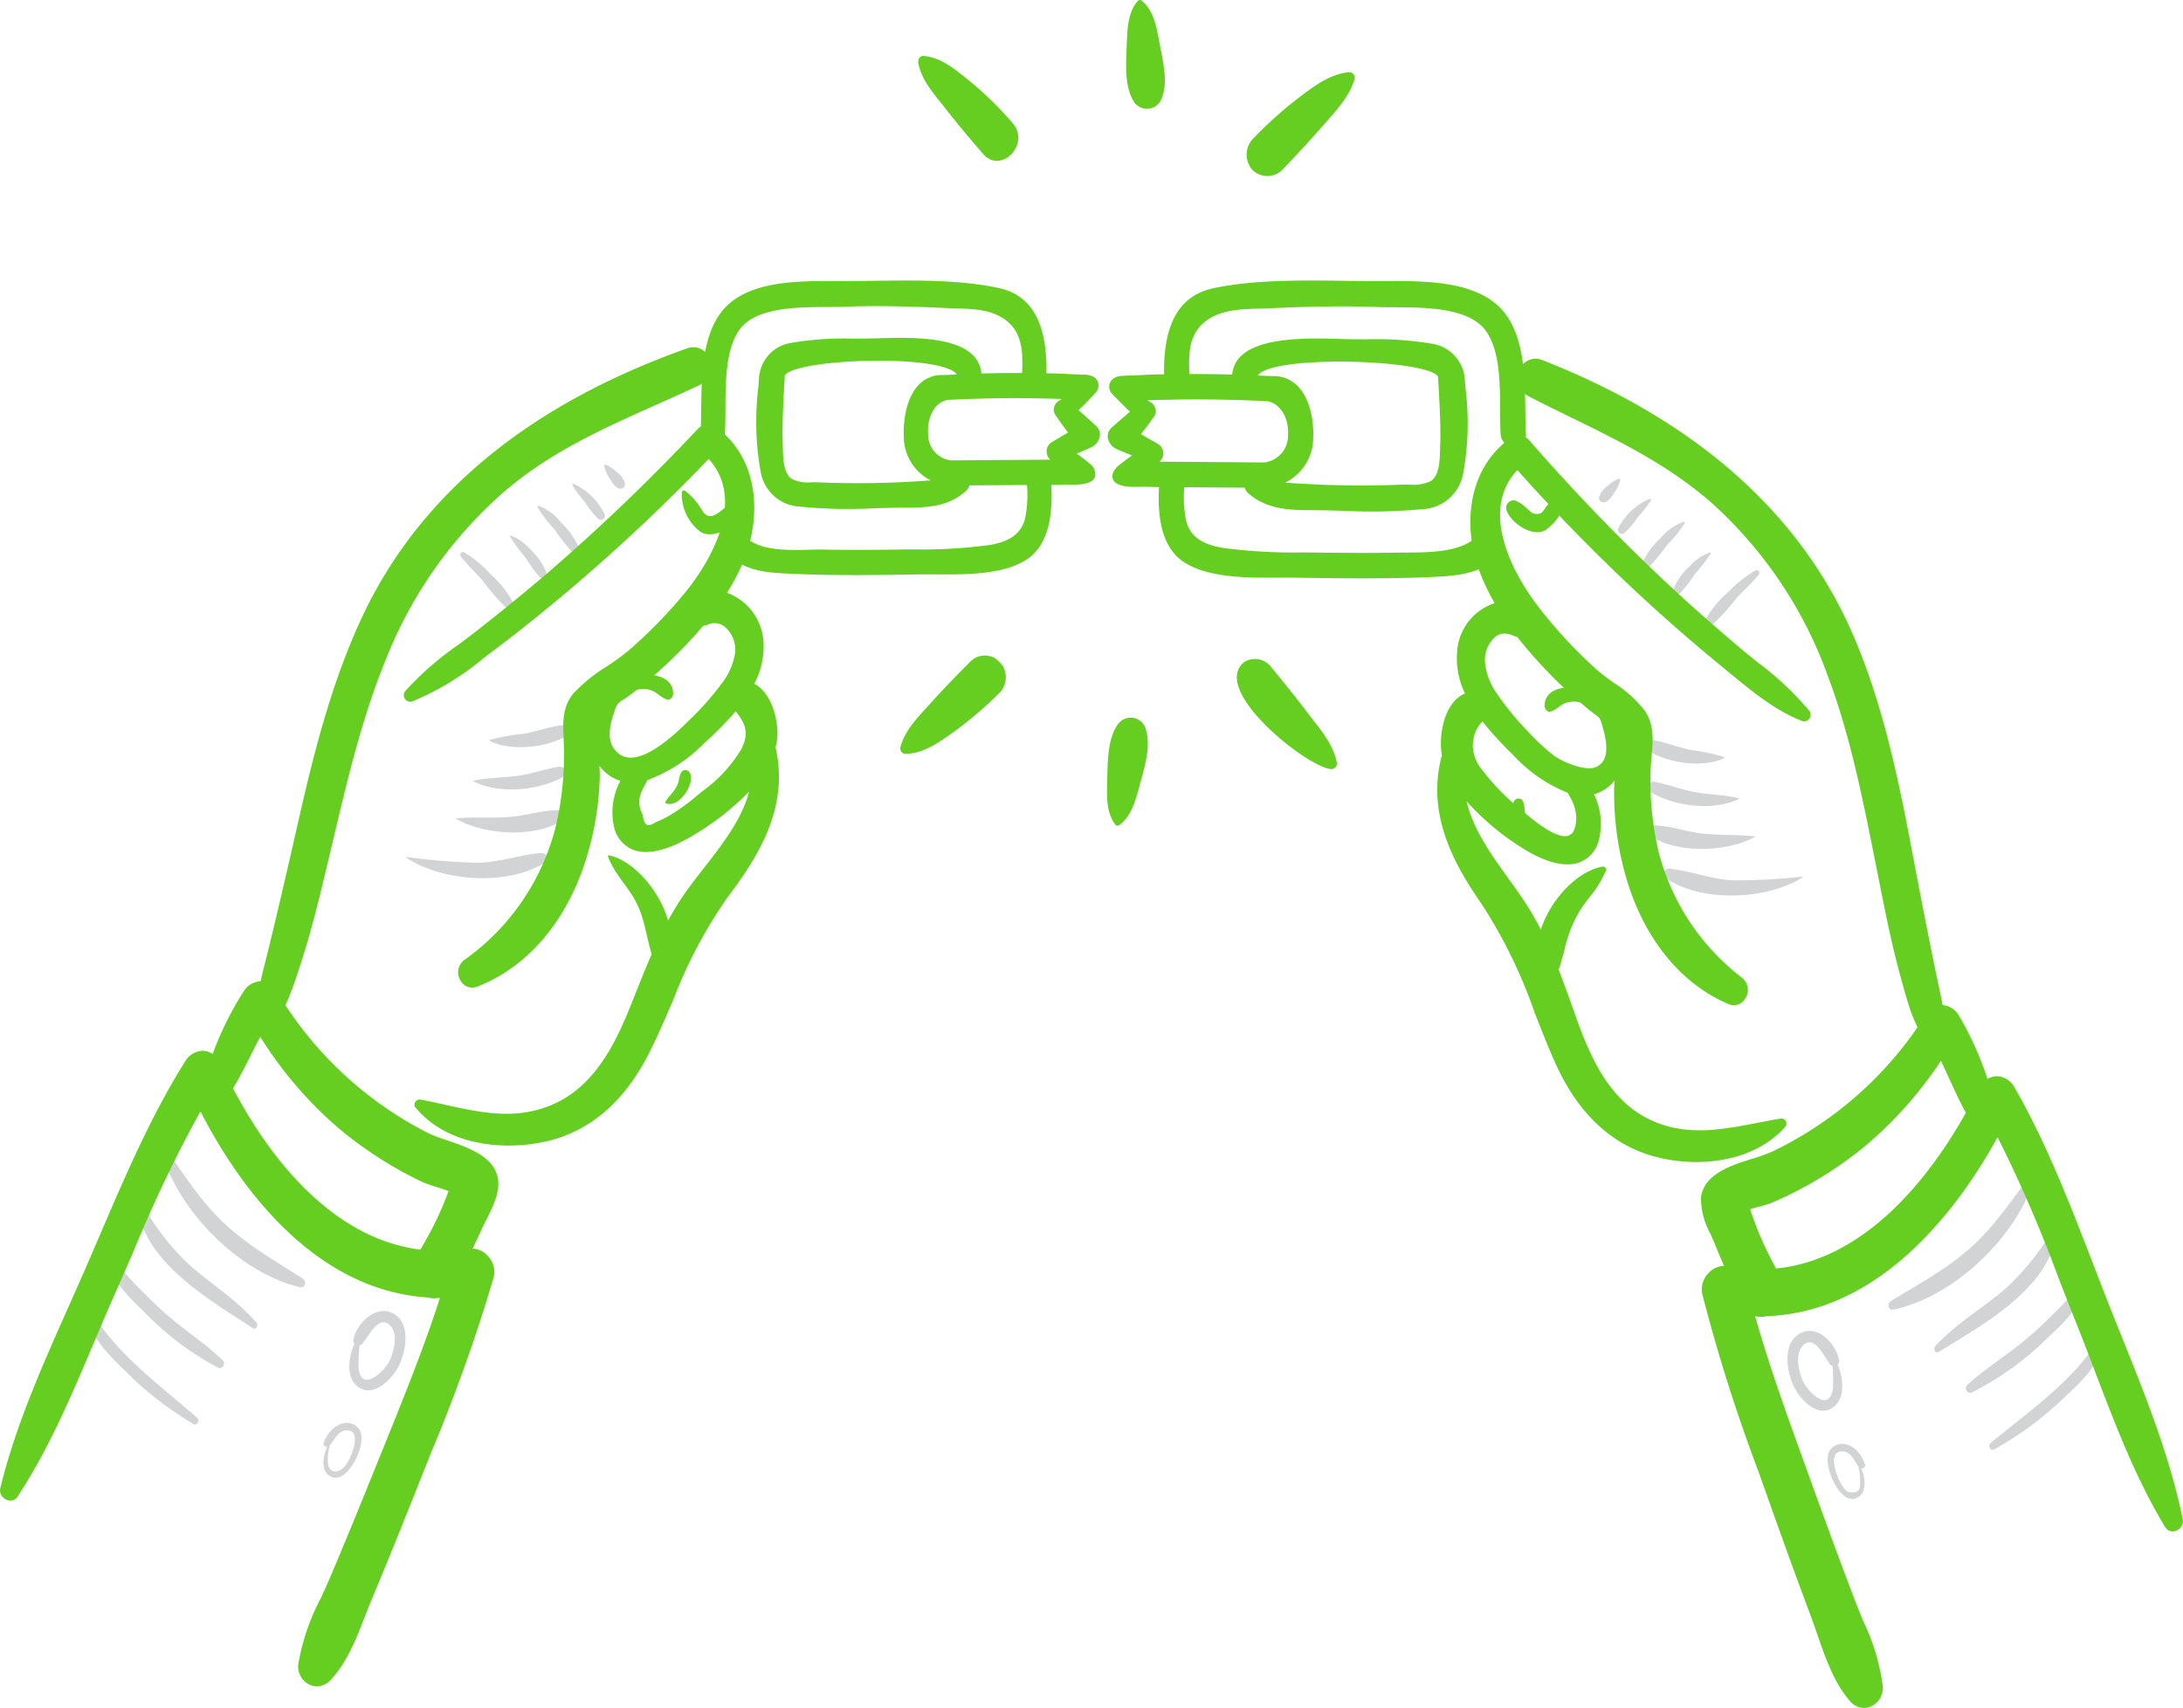 <svg xmlns="http://www.w3.org/2000/svg" viewBox="0 0 232.247 181.705">
  <defs>
    <style>
      .cls-1 {
        fill: #d1d3d4;
      }

      .cls-2 {
        fill: #65ce21;
      }
    </style>
  </defs>
  <title>weak-link</title>
  <g id="Layer_2" data-name="Layer 2">
    <g id="Layer_2-2" data-name="Layer 2">
      <g>
        <g>
          <path class="cls-1" d="M216.259,124.736c-2.133,2.781-3.974,5.643-6.602,7.996-2.594,2.323-5.571,3.892-8.495,5.69-.42.258-.285,1.016.265.903,6.473-1.337,13.303-7.824,15.171-14.398a.197.197,0,0,0-.339-.191Z"/>
          <path class="cls-1" d="M218.497,130.636a26.57,26.57,0,0,1-5.279,6.59c-2.432,2.038-5.149,3.627-7.324,5.984-.248.269-.011.85.368.614,4.451-2.763,12.156-6.866,12.53-13.072.01-.16-.201-.264-.295-.116Z"/>
          <path class="cls-1" d="M220.694,136.893c-.323,1.185-1.811,2.434-2.626,3.269a35.542,35.542,0,0,1-2.889,2.617c-1.919,1.575-4.028,2.869-5.872,4.541-.393.356-.008,1.05.486.812a31.491,31.491,0,0,0,8.026-5.781c1.144-1.11,4.248-3.682,3.305-5.472-.086-.163-.37-.203-.429.015Z"/>
          <path class="cls-1" d="M223.092,142.761c-2.7,4.32-7.511,7.579-11.329,10.78-.327.274.006.873.394.658a35.569,35.569,0,0,0,7.263-5.333c1.736-1.649,3.806-3.376,4.194-5.899a.29.29,0,0,0-.522-.205Z"/>
          <path class="cls-1" d="M194.847,144.315a16.75,16.75,0,0,1,.15,3.457c-.427,2.614-2.703.232-3.184-.846-.42-.941-.857-2.73-.115-3.641,1.29-1.584,2.409,1.164,3.005,1.872a.548.548,0,0,0,.955-.453c-.331-1.77-2.33-3.883-4.189-2.83-1.826,1.034-1.411,3.954-.672,5.537.671,1.437,2.599,3.558,4.278,2.269,1.55-1.191.858-4.103-.05-5.447-.064-.095-.182-.009-.178.084Z"/>
          <path class="cls-1" d="M191.739,93.263a61.677,61.677,0,0,1-7.551.387c-2.267-.157-4.37-.994-6.601-1.245a.57.57,0,0,0-.377,1.014c3.833,2.614,10.666,2.351,14.554-.069a.046.046,0,0,0-.025-.086Z"/>
          <path class="cls-1" d="M186.702,88.984c-1.803-.204-3.625-.109-5.432-.285-1.827-.178-3.61-.881-5.426-.893a.584.584,0,0,0-.386,1.038c2.873,2.028,8.23,1.835,11.252.191a.027.027,0,0,0-.008-.05Z"/>
          <path class="cls-1" d="M184.999,84.928c-1.488-.362-3.027-.376-4.534-.631-1.52-.257-2.946-.828-4.449-1.129-.558-.112-.9.799-.407,1.097,2.534,1.531,6.692,2.062,9.4.725a.033.033,0,0,0-.01-.062Z"/>
          <path class="cls-1" d="M183.407,80.533a21.94,21.94,0,0,0-3.539-.749c-1.347-.278-2.648-.828-4.003-1.028a.649.649,0,0,0-.429,1.156c2.042,1.279,5.749,1.81,7.974.753a.074.074,0,0,0-.003-.132Z"/>
          <path class="cls-1" d="M186.774,60.68a13.591,13.591,0,0,0-2.95,2.353,10.741,10.741,0,0,0-2.313,2.764c-.228.486.403.86.767.575a25.286,25.286,0,0,0,2.493-2.764c.775-.825,1.639-1.606,2.356-2.48a.297.297,0,0,0-.353-.449Z"/>
          <path class="cls-1" d="M181.896,58.775a5.596,5.596,0,0,0-2.246,1.584,6.039,6.039,0,0,0-1.571,2.224c-.106.414.312.814.678.509a15.051,15.051,0,0,0,1.584-2.055,18.725,18.725,0,0,0,1.661-2.126.091.091,0,0,0-.107-.137Z"/>
          <path class="cls-1" d="M179.094,55.515a5.651,5.651,0,0,0-2.396,1.71,8.258,8.258,0,0,0-1.91,2.52.453.453,0,0,0,.698.524,23.323,23.323,0,0,0,1.922-2.347,11.81,11.81,0,0,0,1.81-2.249.116.116,0,0,0-.124-.158Z"/>
          <path class="cls-1" d="M175.534,53.066a6.616,6.616,0,0,0-3.377,3.153.428.428,0,0,0,.659.494,8.928,8.928,0,0,0,1.421-1.686,14.146,14.146,0,0,0,1.401-1.786c.044-.072-.006-.206-.104-.174Z"/>
          <path class="cls-1" d="M172.178,50.947a3.961,3.961,0,0,0-1.187.774,2.355,2.355,0,0,0-.869,1.183c-.094.406.377.605.673.499.438-.157.722-.645.978-1.022a4.136,4.136,0,0,0,.592-1.251.142.142,0,0,0-.186-.182Z"/>
          <path class="cls-1" d="M197.59,155.555a6.795,6.795,0,0,1,.296,2.41q.003,1.037-1.329.752a2.249,2.249,0,0,1-.466-.507,5.147,5.147,0,0,1-.579-1.095c-.309-.764-.885-2.699.466-2.708.985-.006,1.272,1.079,1.82,1.694.21.235.714.084.611-.29-.34-1.231-1.595-2.554-2.94-2.116-1.557.507-1.017,2.573-.519,3.688.429.962,1.498,2.664,2.753,1.891,1.163-.716.556-2.881-.046-3.751a.038.038,0,0,0-.067.032Z"/>
          <g>
            <g>
              <path class="cls-2" d="M231.981,161.697c-1.63-7.973-5.016-15.618-7.975-23.134-3.004-7.628-5.82-15.672-9.91-22.763a1.794,1.794,0,0,0-2.791-.608,33.132,33.132,0,0,0-3.097-6.996,1.964,1.964,0,0,0-1.751-1.02c-.061-.366-.122-.731-.203-1.108-.418-1.928-.81-3.859-1.199-5.794-.715-3.565-1.397-7.136-2.076-10.709-1.399-7.358-3.015-14.774-5.945-21.653-6.282-14.752-18.799-23.77-33.004-29.357-2.14-.842-3.254,2.373-1.277,3.391,6.77,3.486,13.698,6.259,19.539,11.394A45.903,45.903,0,0,1,194.653,71.72c2.492,6.565,3.818,13.532,5.202,20.423.716,3.564,1.383,7.148,2.306,10.661.37,1.407.751,2.815,1.192,4.2a16.364,16.364,0,0,0,.941,2.307,39.801,39.801,0,0,1-15.685,13.451c-2.224,1.048-6.932,1.51-7.392,4.616-.219,1.48.811,3.3,1.333,4.591.408,1.009.835,2.008,1.27,3.003-.041-.008-.079-.008-.12-.016a2.242,2.242,0,0,0-2.363,2.621c1.77,7.49,4.53,14.775,7.084,21.998q2.182,6.171,4.471,12.3c1.12,2.994,2.014,6.536,4.121,8.951a1.748,1.748,0,0,0,3.043-1.444c-.231-3.05-1.791-6.002-2.863-8.816q-2.308-6.059-4.502-12.165c-2.208-6.131-4.532-12.316-6.294-18.627.156.006.311.011.466.014a2.251,2.251,0,0,0,1.079-.011c10.979-.389,19.299-9.522,24.582-19.32,3.383,6.316,5.848,13.352,8.498,19.954,2.952,7.353,5.454,15.195,9.558,21.95C231.01,163.065,232.138,162.461,231.981,161.697ZM188.795,135.219a38.376,38.376,0,0,1-2.896-6.719c.773-.322,1.903-.516,2.449-.747q1.653-.697,3.237-1.552a40.848,40.848,0,0,0,6.474-4.294,42.225,42.225,0,0,0,8.354-9.371.578.578,0,0,0,.199-.015c.945,1.955,1.776,3.984,2.819,5.867C204.889,126.594,197.896,134.419,188.795,135.219Z"/>
              <path class="cls-2" d="M198.311,181.705a1.971,1.971,0,0,1-1.485-.716c-1.705-1.953-2.613-4.583-3.492-7.127-.224-.646-.444-1.285-.675-1.9-1.476-3.945-2.981-8.085-4.473-12.305q-.564-1.594-1.137-3.191a178.993,178.993,0,0,1-5.954-18.833,2.454,2.454,0,0,1,.695-2.213,2.282,2.282,0,0,1,1.613-.744l.016.001c-.426-.98-.778-1.819-1.1-2.615-.102-.253-.225-.527-.353-.815a7.757,7.757,0,0,1-.995-3.906c.365-2.468,3.203-3.359,5.484-4.076a17.255,17.255,0,0,0,2.048-.73,39.498,39.498,0,0,0,15.502-13.246,16.374,16.374,0,0,1-.891-2.209c-.452-1.423-.842-2.865-1.195-4.212-.775-2.948-1.379-5.991-1.963-8.934l-.57-2.857C198.1,84.648,196.77,78,194.42,71.808a45.374,45.374,0,0,0-12.293-18.28c-4.564-4.013-9.69-6.524-15.119-9.183-1.434-.702-2.915-1.428-4.369-2.177a2.17,2.17,0,0,1-.96-2.865,1.822,1.822,0,0,1,2.442-.982c16.405,6.453,27.557,16.375,33.142,29.492,3.056,7.175,4.679,14.965,5.961,21.704.655,3.451,1.355,7.12,2.075,10.707.348,1.734.762,3.778,1.197,5.791.067.309.121.612.172.913a2.236,2.236,0,0,1,1.758,1.146,34.681,34.681,0,0,1,3.022,6.709,1.945,1.945,0,0,1,1.334-.249,2.226,2.226,0,0,1,1.531,1.14c3.383,5.868,5.913,12.425,8.359,18.766.521,1.351,1.04,2.698,1.565,4.031.488,1.24.988,2.484,1.49,3.732,2.523,6.275,5.132,12.764,6.498,19.443h0a1.088,1.088,0,0,1-.713,1.2.903.903,0,0,1-1.145-.356c-3.132-5.154-5.354-10.992-7.504-16.638-.671-1.764-1.365-3.588-2.073-5.35-.605-1.507-1.2-3.037-1.799-4.575a144.646,144.646,0,0,0-6.47-14.943c-3.907,7.112-12.123,18.601-24.57,19.041a2.406,2.406,0,0,1-1.147.005c-.022.001-.048.001-.075.001,1.507,5.331,3.429,10.637,5.288,15.77l.909,2.513c1.512,4.201,3.026,8.293,4.5,12.161.256.671.539,1.351.826,2.037a22.714,22.714,0,0,1,2.052,6.85,2.166,2.166,0,0,1-1.273,2.193A1.854,1.854,0,0,1,198.311,181.705ZM183.403,135.177a1.779,1.779,0,0,0-1.253.591,1.95,1.95,0,0,0-.569,1.75,178.787,178.787,0,0,0,5.939,18.78q.571,1.598,1.137,3.193c1.491,4.216,2.995,8.352,4.471,12.295.232.619.453,1.262.679,1.913.863,2.498,1.756,5.081,3.397,6.962a1.399,1.399,0,0,0,1.638.435,1.648,1.648,0,0,0,.968-1.695,22.349,22.349,0,0,0-2.016-6.694c-.288-.691-.574-1.376-.831-2.052-1.476-3.871-2.99-7.965-4.504-12.169l-.908-2.513c-1.9-5.247-3.866-10.673-5.392-16.131l-.092-.33.343.013c.153.006.307.011.461.014a2.139,2.139,0,0,0,1.014-.004c12.491-.448,20.66-12.219,24.423-19.196l.221-.409.22.41a140.964,140.964,0,0,1,6.712,15.408c.599,1.537,1.193,3.066,1.798,4.571.708,1.766,1.403,3.591,2.076,5.356,2.141,5.625,4.356,11.441,7.464,16.557a.411.411,0,0,0,.535.15.599.599,0,0,0,.405-.635h0c-1.357-6.635-3.957-13.102-6.472-19.356-.502-1.249-1.003-2.494-1.491-3.735q-.788-2.002-1.567-4.035c-2.439-6.323-4.962-12.861-8.326-18.695a1.732,1.732,0,0,0-1.183-.896,1.486,1.486,0,0,0-1.23.354l-.299.253-.104-.377a33.006,33.006,0,0,0-3.074-6.941,1.705,1.705,0,0,0-1.52-.892l-.222.011-.036-.219c-.067-.397-.125-.741-.202-1.097-.438-2.016-.852-4.062-1.199-5.799-.721-3.588-1.421-7.259-2.077-10.711-1.276-6.713-2.893-14.473-5.93-21.602-5.531-12.989-16.589-22.821-32.865-29.223a1.32,1.32,0,0,0-1.803.723,1.656,1.656,0,0,0,.733,2.214c1.45.746,2.93,1.471,4.36,2.172,5.219,2.557,10.616,5.2,15.23,9.257a45.851,45.851,0,0,1,12.43,18.478c2.364,6.23,3.699,12.899,4.989,19.348l.571,2.857c.582,2.936,1.185,5.971,1.956,8.904.351,1.34.738,2.775,1.188,4.186a16,16,0,0,0,.928,2.273l.065.132-.083.12a40.034,40.034,0,0,1-15.784,13.535,17.811,17.811,0,0,1-2.111.755c-2.259.709-4.82,1.514-5.14,3.672a7.441,7.441,0,0,0,.958,3.629c.131.294.255.573.359.831.362.896.765,1.849,1.268,2.996l.19.438-.468-.092c-.064-.007-.091-.01-.119-.016A1.34,1.34,0,0,0,183.403,135.177Zm5.244.306-.351-.701a34.688,34.688,0,0,1-2.638-6.216l-.058-.212.203-.084a11.721,11.721,0,0,1,1.443-.446,8.606,8.606,0,0,0,1.003-.301c1.085-.457,2.167-.976,3.217-1.54a40.646,40.646,0,0,0,6.434-4.268,41.951,41.951,0,0,0,8.305-9.317l.082-.123.147.013a.331.331,0,0,0,.11-.007l.201-.056.09.188c.329.68.644,1.368.959,2.058.579,1.266,1.178,2.576,1.855,3.797l.067.121-.067.121c-3.287,5.938-10.364,16.037-20.833,16.958Zm-2.446-6.831a35.794,35.794,0,0,0,2.542,5.905l.198.398c10.076-.987,16.954-10.732,20.203-16.567-.657-1.202-1.24-2.475-1.804-3.71-.278-.607-.557-1.215-.844-1.817a42.309,42.309,0,0,1-8.28,9.241,41.009,41.009,0,0,1-6.514,4.32c-1.062.573-2.159,1.098-3.259,1.562a8.845,8.845,0,0,1-1.07.324C186.991,128.409,186.565,128.52,186.201,128.652Z"/>
            </g>
            <g>
              <path class="cls-2" d="M189.749,119.698c.171-.195-.049-.488-.269-.451-4.738.789-9.307,2.288-13.941.148-4.522-2.089-6.582-6.801-8.193-11.339-.6-1.689-1.183-3.347-1.821-4.969a.972.972,0,0,0,.178-.332c.686-2.195.937-4.166,2.247-6.143.878-1.326,2.097-2.558,2.663-4.065a.078.078,0,0,0-.083-.105c-2.82.5-5.701,3.874-6.544,7.134a31.073,31.073,0,0,0-2.071-3.64c-2.417-3.61-5.705-7.228-6.305-11.607a25.467,25.467,0,0,0,6.983,5.981c2.323,1.385,5.992,2.612,7.228-.852a6.948,6.948,0,0,0-.604-5.131,3.901,3.901,0,0,0,1.97-1.012,4.777,4.777,0,0,0,.957-1.295,19.71,19.71,0,0,0-.167,2.152,31.832,31.832,0,0,0,1.329,9.337c1.727,5.732,5.236,10.742,10.662,13.077,1.38.594,2.387-1.438,1.241-2.347a24.837,24.837,0,0,1-8.941-13.353,32.946,32.946,0,0,1-.904-9.053c.069-2.058.657-4.218-.544-6.026-1.194-1.797-3.519-2.962-5.109-4.372a50.39,50.39,0,0,1-5.88-6.268c-3.286-4.107-6.897-11.134-2.386-15.518a193.233,193.233,0,0,0,13.905,14.144q3.923,3.591,8.031,6.957c2.575,2.105,5.312,4.517,8.417,5.718a.446.446,0,0,0,.489-.697c-1.974-2.552-4.755-4.481-7.192-6.536-2.574-2.171-5.109-4.388-7.58-6.684a207.913,207.913,0,0,1-14.977-15.508,1.258,1.258,0,0,0-1.767-.178c-4.208,3.059-4.938,8.752-3.263,13.48a23.674,23.674,0,0,0,1.888,3.993,5.473,5.473,0,0,0-4.12,4.964,8.505,8.505,0,0,0,.926,4.624c-2.23.671-2.993,4.154-2.537,6.538a.894.894,0,0,0-.079.161c-1.469,5.804,1.053,10.818,4.245,15.405,3.666,5.268,5.206,10.947,7.772,16.761,2.118,4.799,5.442,8.648,10.514,10.017C180.611,124.02,186.447,123.463,189.749,119.698ZM161.076,67.395a1.356,1.356,0,0,0,.468.12,49.242,49.242,0,0,0,7.79,7.899c.36.297.738.56,1.103.824.589,1.903,1.43,4.589-.446,5.556-1.227.632-3.869-.477-4.89-1.262a22.818,22.818,0,0,1-2.751-2.568,30.224,30.224,0,0,1-3.271-3.99A7.282,7.282,0,0,1,157.74,70.53C157.632,68.594,158.976,66.426,161.076,67.395Zm.027,12.691c1.417,1.402,3.624,3.365,5.86,4.052a6.098,6.098,0,0,1,.983,2.806c-.071,4.779-4.793.678-6.255-.587a24.569,24.569,0,0,1-4.262-4.374,4.226,4.226,0,0,1-.886-3.592,3.965,3.965,0,0,1,1.198-2.017A35.227,35.227,0,0,0,161.103,80.086Z"/>
              <path class="cls-2" d="M180.461,123.623a17.081,17.081,0,0,1-4.409-.575c-4.666-1.26-8.259-4.677-10.678-10.158-.768-1.739-1.45-3.483-2.11-5.171A53.199,53.199,0,0,0,157.626,96.17c-2.985-4.289-5.829-9.499-4.282-15.609a.564.564,0,0,1,.06-.142c-.394-2.239.259-5.727,2.455-6.638a8.545,8.545,0,0,1-.831-4.506,5.794,5.794,0,0,1,3.985-5.104,23.298,23.298,0,0,1-1.74-3.744c-1.59-4.484-1.17-10.479,3.351-13.766a1.508,1.508,0,0,1,2.103.216,208.807,208.807,0,0,0,14.958,15.49c2.287,2.125,4.764,4.309,7.571,6.676.584.492,1.188.978,1.796,1.466a31.986,31.986,0,0,1,5.433,5.108.697.697,0,0,1,.001.849.661.661,0,0,1-.777.234c-2.822-1.092-5.294-3.129-7.685-5.099l-.801-.659c-2.682-2.192-5.388-4.536-8.042-6.966a194.098,194.098,0,0,1-13.747-13.963c-3.775,3.943-1.162,10.306,2.592,14.997a49.854,49.854,0,0,0,5.851,6.237,22.908,22.908,0,0,0,1.829,1.404,12.753,12.753,0,0,1,3.322,3.017c.981,1.475.829,3.159.684,4.789-.041.463-.082.926-.098,1.384a32.468,32.468,0,0,0,.896,8.984,24.584,24.584,0,0,0,8.854,13.218,1.641,1.641,0,0,1,.339,2.147,1.423,1.423,0,0,1-1.833.625c-5.05-2.172-8.887-6.871-10.803-13.233a32.161,32.161,0,0,1-1.34-9.411c.001-.372.022-.742.058-1.133a4.096,4.096,0,0,1-.427.46,4.232,4.232,0,0,1-1.772,1.001,7.141,7.141,0,0,1,.471,5.043,3.376,3.376,0,0,1-2.022,2.207c-1.908.688-4.309-.472-5.57-1.224a27.349,27.349,0,0,1-6.431-5.274c.692,2.997,2.608,5.66,4.469,8.243.544.756,1.106,1.538,1.62,2.305a30.011,30.011,0,0,1,1.803,3.098c1.087-3.294,3.923-6.231,6.562-6.699a.321.321,0,0,1,.305.112.33.33,0,0,1,.057.326,11.611,11.611,0,0,1-1.774,2.86c-.312.409-.636.833-.916,1.255a13.99,13.99,0,0,0-1.736,4.389c-.148.551-.299,1.113-.48,1.69a1.198,1.198,0,0,1-.135.293c.585,1.495,1.115,2.991,1.676,4.572l.099.278c1.535,4.324,3.552,9.112,8.062,11.196,3.779,1.745,7.481,1.028,11.399.273.794-.153,1.593-.308,2.396-.441a.548.548,0,0,1,.552.283.495.495,0,0,1-.054.58h-.001C187.579,122.552,183.952,123.623,180.461,123.623ZM161.579,46.834a1.125,1.125,0,0,0-.661.231c-4.312,3.135-4.702,8.886-3.175,13.194a23.334,23.334,0,0,0,1.869,3.95l.177.303-.344.068a5.229,5.229,0,0,0-3.92,4.744,8.174,8.174,0,0,0,.901,4.489l.129.264-.281.085c-2.168.652-2.773,4.11-2.364,6.252l.015.076-.031.071a.793.793,0,0,1-.046.087c-1.517,5.95,1.268,11.039,4.189,15.236a53.627,53.627,0,0,1,5.693,11.652c.658,1.682,1.339,3.421,2.102,5.151,2.356,5.335,5.838,8.658,10.352,9.877,4.315,1.166,10.124.679,13.379-3.033l.188.165-.189-.165.189.165-.186-.166c-.004-.007-.03-.036-.045-.038-.795.133-1.589.286-2.379.439-4.002.772-7.781,1.504-11.703-.311-4.689-2.165-6.755-7.061-8.324-11.481l-.1-.279c-.574-1.622-1.117-3.153-1.719-4.683l-.054-.138.093-.113a.718.718,0,0,0,.134-.248c.178-.57.327-1.126.473-1.671a14.376,14.376,0,0,1,1.804-4.534c.288-.436.617-.867.934-1.283a12.661,12.661,0,0,0,1.581-2.434c-2.499.647-5.208,3.706-6.029,6.881l-.17.654-.297-.606a30.302,30.302,0,0,0-2.055-3.61c-.508-.76-1.068-1.538-1.61-2.291-2.091-2.904-4.253-5.907-4.734-9.423l-.129-.942.576.757a25.715,25.715,0,0,0,6.911,5.918c.954.569,3.362,1.821,5.146,1.183a2.904,2.904,0,0,0,1.72-1.904,6.755,6.755,0,0,0-.589-4.927l-.166-.303.341-.063a3.68,3.68,0,0,0,1.846-.95,4.474,4.474,0,0,0,.905-1.228l.621-1.167-.152,1.313a19.203,19.203,0,0,0-.165,2.123,31.666,31.666,0,0,0,1.318,9.265c1.873,6.219,5.61,10.807,10.521,12.919a.928.928,0,0,0,1.206-.422,1.144,1.144,0,0,0-.22-1.499,25.078,25.078,0,0,1-9.027-13.489,32.969,32.969,0,0,1-.912-9.123c.016-.467.058-.94.101-1.412.144-1.614.28-3.139-.603-4.468a12.418,12.418,0,0,0-3.197-2.887,23.441,23.441,0,0,1-1.87-1.437,50.399,50.399,0,0,1-5.909-6.299c-3.95-4.936-6.646-11.693-2.365-15.854l.186-.182.174.195a193.494,193.494,0,0,0,13.889,14.125c2.647,2.425,5.346,4.762,8.02,6.949l.803.66c2.359,1.945,4.8,3.956,7.546,5.018a.167.167,0,0,0,.196-.066.201.201,0,0,0,.005-.245,31.609,31.609,0,0,0-5.351-5.025c-.611-.491-1.218-.979-1.805-1.474-2.813-2.372-5.296-4.561-7.589-6.692A209.001,209.001,0,0,1,162.35,47.206,1.016,1.016,0,0,0,161.579,46.834ZM166.5,89.452c-1.412,0-3.354-1.505-4.96-2.894a24.997,24.997,0,0,1-4.316-4.432,4.49,4.49,0,0,1-.924-3.791,4.227,4.227,0,0,1,1.258-2.132l.203-.216.179.236a35.177,35.177,0,0,0,3.34,3.685h0a15.226,15.226,0,0,0,5.757,3.991l.102.031.048.095c.068.136.139.271.209.405a5.234,5.234,0,0,1,.801,2.517c-.019,1.273-.369,2.072-1.04,2.373A1.599,1.599,0,0,1,166.5,89.452Zm-8.778-12.691a3.42,3.42,0,0,0-.935,1.688,3.977,3.977,0,0,0,.85,3.394,24.566,24.566,0,0,0,4.219,4.327c.947.82,3.798,3.283,5.097,2.695.479-.214.73-.861.745-1.924a4.774,4.774,0,0,0-.744-2.278c-.056-.105-.11-.211-.165-.318a15.927,15.927,0,0,1-5.859-4.081h0A37.195,37.195,0,0,1,157.722,76.76Zm11.36,5.467a8.181,8.181,0,0,1-4.134-1.498,22.588,22.588,0,0,1-2.781-2.595,30.54,30.54,0,0,1-3.297-4.024,7.335,7.335,0,0,1-1.38-3.566,3.756,3.756,0,0,1,1.383-3.264,2.236,2.236,0,0,1,2.308-.112,1.113,1.113,0,0,0,.384.098l.11.009.067.088a48.859,48.859,0,0,0,7.751,7.858c.287.236.586.451.88.662l.277.201.025.08c.596,1.926,1.483,4.794-.571,5.852A2.234,2.234,0,0,1,169.082,82.227Zm-9.01-14.823a1.606,1.606,0,0,0-.918.289,3.289,3.289,0,0,0-1.164,2.822,6.868,6.868,0,0,0,1.298,3.321,30.108,30.108,0,0,0,3.244,3.957,22.214,22.214,0,0,0,2.721,2.54c.967.745,3.52,1.806,4.623,1.238,1.666-.857.915-3.342.347-5.18l-.142-.102c-.303-.218-.61-.439-.906-.683a49.475,49.475,0,0,1-7.765-7.856,1.571,1.571,0,0,1-.439-.129h0A2.149,2.149,0,0,0,160.072,67.405Z"/>
            </g>
          </g>
          <path class="cls-2" d="M166.317,52.175a6.917,6.917,0,0,0-2.01,2.022c-.286.347-.321.458-.78.478-.436.019-.617-.175-.933-.443a4.553,4.553,0,0,0-1.313-.96.799.799,0,0,0-.98,1.078c.508,1.331,2.724,2.829,4.085,2.062a5.026,5.026,0,0,0,2.248-4.064.226.226,0,0,0-.317-.173Z"/>
          <path class="cls-2" d="M171.971,79.83a6.202,6.202,0,0,0-2.806-6.217c-1.354-.773-4.795-.842-4.836,1.448-.006.338.272.754.657.636.593-.182.896-.602,1.454-.862a2.689,2.689,0,0,1,2.819.527c1.425,1.151,1.58,3.085,2.601,4.503.036.05.1.015.112-.035Z"/>
          <path class="cls-2" d="M163.359,88.555c-.215-.538-.621-.958-.875-1.478a2.964,2.964,0,0,1-.285-.863,2.597,2.597,0,0,0-.162-.949.526.526,0,0,0-.909-.091c-.486.685-.044,1.825.349,2.459.374.604,1.07,1.252,1.816,1.051a.094.094,0,0,0,.066-.128Z"/>
        </g>
        <path class="cls-2" d="M72.538,52.348a5.04,5.04,0,0,0,1.963,4.219c1.313.867,3.646-.464,4.267-1.755a.799.799,0,0,0-.898-1.147,3.892,3.892,0,0,0-1.251.753c-.709.525-1.286.789-1.887-.053a7.017,7.017,0,0,0-1.866-2.166.226.226,0,0,0-.329.149Z"/>
        <g>
          <path class="cls-1" d="M17.063,122.094c1.682,6.649,8.417,13.349,14.868,14.848.54.126.712-.621.293-.894-2.897-1.887-5.856-3.536-8.412-5.939-2.576-2.422-4.343-5.346-6.404-8.195a.197.197,0,0,0-.345.18Z"/>
          <path class="cls-1" d="M14.647,127.852c.195,6.244,7.839,10.54,12.241,13.444.368.243.631-.323.386-.603-2.035-2.325-4.582-3.938-6.902-5.927a26.21,26.21,0,0,1-5.428-7.021.164.164,0,0,0-.298.107Z"/>
          <path class="cls-1" d="M12.083,133.907c-1.016,1.78,2.1,4.501,3.243,5.658a31.622,31.622,0,0,0,7.846,5.931c.481.246.899-.425.51-.796-1.81-1.731-3.904-3.08-5.794-4.714q-1.265-1.093-2.442-2.295c-.885-.904-2.629-2.447-2.935-3.756-.052-.221-.338-.188-.429-.028Z"/>
          <path class="cls-1" d="M9.36,139.92c.317,2.54,2.354,4.329,4.05,6.023a35.812,35.812,0,0,0,7.166,5.55c.377.222.738-.36.414-.646-3.749-3.304-8.524-6.702-11.102-11.116a.29.29,0,0,0-.528.189Z"/>
          <path class="cls-1" d="M38.244,142.038c-.953,1.308-1.76,4.214-.229,5.444,1.657,1.331,3.66-.71,4.394-2.139.792-1.544,1.322-4.487-.493-5.556-1.846-1.086-3.917.918-4.323,2.704a.548.548,0,0,0,.941.482c.63-.696,1.861-3.414,3.115-1.782.716.931.217,2.714-.24,3.637-.524,1.059-2.917,3.389-3.262.752a16.349,16.349,0,0,1,.272-3.452c.008-.093-.108-.181-.175-.09Z"/>
          <path class="cls-1" d="M43.248,91.266c3.873,2.541,10.751,3.002,14.722.504a.57.57,0,0,0-.345-1.025c-2.272.184-4.414.974-6.722,1.047a66.93,66.93,0,0,1-7.627-.612.046.046,0,0,0-.028.086Z"/>
          <path class="cls-1" d="M48.507,87.102c3.019,1.738,8.41,2.087,11.389.146a.584.584,0,0,0-.353-1.049c-1.831-.042-3.671.613-5.521.731-1.834.117-3.675-.027-5.505.123a.026.026,0,0,0-.009.049Z"/>
          <path class="cls-1" d="M50.363,83.11c2.71,1.42,6.915,1.012,9.533-.444a.616.616,0,0,0-.373-1.109c-1.534.256-2.986.793-4.54.995-1.533.199-3.092.178-4.608.495a.033.033,0,0,0-.012.062Z"/>
          <path class="cls-1" d="M52.127,78.835c2.229,1.125,5.977.704,8.091-.515a.649.649,0,0,0-.394-1.168c-1.378.159-2.712.67-4.085.908a22.503,22.503,0,0,0-3.605.643.074.074,0,0,0-.007.132Z"/>
          <path class="cls-1" d="M49.024,59.191c.693.903,1.552,1.707,2.31,2.557a23.825,23.825,0,0,0,2.422,2.83c.358.288.996-.052.784-.552a10.534,10.534,0,0,0-2.253-2.84,13.31,13.31,0,0,0-2.897-2.433.297.297,0,0,0-.367.438Z"/>
          <path class="cls-1" d="M54.279,57.127a19.038,19.038,0,0,0,1.614,2.175,15.288,15.288,0,0,0,1.533,2.102c.356.313.789-.069.694-.488a6.04,6.04,0,0,0-1.514-2.27,5.626,5.626,0,0,0-2.215-1.651.091.091,0,0,0-.112.133Z"/>
          <path class="cls-1" d="M57.207,53.972a11.633,11.633,0,0,0,1.76,2.303,21.591,21.591,0,0,0,1.865,2.404.453.453,0,0,0,.714-.502A8.108,8.108,0,0,0,59.698,55.6a5.612,5.612,0,0,0-2.362-1.782.116.116,0,0,0-.129.154Z"/>
          <path class="cls-1" d="M60.911,51.648a14.343,14.343,0,0,0,1.362,1.828,9.082,9.082,0,0,0,1.38,1.728.428.428,0,0,0,.674-.474A6.641,6.641,0,0,0,61.02,51.477c-.096-.034-.152.097-.109.171Z"/>
          <path class="cls-1" d="M64.295,49.634a4.151,4.151,0,0,0,.561,1.268c.246.383.52.882.953,1.051a.491.491,0,0,0,.662-.608,2.491,2.491,0,0,0-.868-1.132,3.889,3.889,0,0,0-1.117-.755.142.142,0,0,0-.192.176Z"/>
          <path class="cls-1" d="M35.202,153.25c-.634.848-1.309,2.958-.196,3.731,1.235.857,2.4-.835,2.869-1.79.537-1.093,1.145-3.091-.355-3.687-1.348-.535-2.692.777-3.085,2.011-.118.371.386.534.602.308.533-.556.85-1.549,1.726-1.64,1.536-.158.925,1.905.559,2.721a5.144,5.144,0,0,1-.623,1.078c-.453.575-1.479.942-1.779-.079a5.168,5.168,0,0,1,.348-2.621.038.038,0,0,0-.066-.034Z"/>
          <g>
            <g>
              <path class="cls-2" d="M52.751,125.603c-.342-3.131-5.121-3.739-7.313-4.836a39.803,39.803,0,0,1-15.37-13.832,10.347,10.347,0,0,0,.463-.99c.6-1.499,1.091-3.043,1.571-4.587,1.081-3.476,1.907-7.026,2.751-10.571,1.67-7.017,3.247-14.12,5.996-20.781A46.607,46.607,0,0,1,53.775,51.867c6.163-5.171,13.434-7.775,20.548-11.126,2.012-.948.996-4.197-1.172-3.429-14.499,5.14-27.482,13.737-34.364,28.363-3.119,6.628-4.995,13.83-6.628,20.987-.847,3.713-1.689,7.425-2.571,11.128-.458,1.923-.918,3.843-1.409,5.757-.096.375-.17.739-.245,1.104a1.973,1.973,0,0,0-1.805.965,32.945,32.945,0,0,0-3.378,6.93,1.796,1.796,0,0,0-2.835.497c-4.37,6.955-7.494,14.92-10.79,22.457C5.88,142.926,2.208,150.463.271,158.397c-.186.761.927,1.391,1.378.707,4.364-6.625,7.167-14.402,10.4-21.667,2.908-6.534,5.649-13.51,9.289-19.723,5.052,10.03,13.192,19.373,24.248,20.084a2.261,2.261,0,0,0,1.023.043c.177.003.356.002.535,0-1.996,6.261-4.557,12.373-6.996,18.435q-2.367,5.882-4.832,11.72c-1.216,2.875-2.964,5.886-3.325,9.036a1.748,1.748,0,0,0,2.998,1.536c2.131-2.272,3.133-5.644,4.33-8.511q2.594-6.212,5.068-12.478c2.826-7.143,5.857-14.341,7.902-21.782a2.242,2.242,0,0,0-2.282-2.692c-.048.008-.094.007-.142.015.393-.814.785-1.63,1.158-2.454C51.683,129.211,52.935,127.292,52.751,125.603Zm-28.237-9.82c1.119-1.856,2.03-3.864,3.055-5.793a.523.523,0,0,0,.261.064,42.198,42.198,0,0,0,8.112,9.574A41.22,41.22,0,0,0,41.95,123.89q1.564.918,3.206,1.687c.518.242,1.97.593,2.872,1.01a38.239,38.239,0,0,1-3.159,6.63C35.716,132.159,28.87,124.184,24.513,115.783Z"/>
              <path class="cls-2" d="M33.718,179.403a1.888,1.888,0,0,1-.793-.178,2.123,2.123,0,0,1-1.182-2.224,23.505,23.505,0,0,1,2.39-6.985c.331-.714.658-1.421.954-2.119,1.586-3.749,3.211-7.69,4.83-11.717l1.028-2.544c2.046-5.056,4.16-10.279,5.857-15.545-.065,0-.131-.001-.196-.002a2.398,2.398,0,0,1-1.085-.052c-12.544-.802-20.479-12.562-24.198-19.803a144.92,144.92,0,0,0-7.087,14.819c-.653,1.508-1.301,3.007-1.958,4.483-.776,1.743-1.542,3.551-2.282,5.298-2.364,5.581-4.809,11.353-8.138,16.405a.905.905,0,0,1-1.169.314,1.081,1.081,0,0,1-.662-1.218c1.625-6.653,4.482-13.068,7.247-19.273.546-1.225,1.09-2.445,1.623-3.664q.862-1.972,1.716-3.975c2.691-6.271,5.473-12.757,9.09-18.514a2.242,2.242,0,0,1,1.598-1.094,1.919,1.919,0,0,1,1.322.312,34.516,34.516,0,0,1,3.29-6.641,2.246,2.246,0,0,1,1.817-1.093c.064-.31.128-.607.206-.91.487-1.897.944-3.805,1.408-5.753.802-3.368,1.585-6.801,2.341-10.121l.23-1.005c1.59-6.971,3.496-14.345,6.646-21.038C44.654,52.62,56.264,43.033,73.068,37.076a1.833,1.833,0,0,1,2.416,1.07A2.162,2.162,0,0,1,74.43,40.967c-1.501.707-3.031,1.391-4.51,2.052C64.188,45.58,58.773,48,53.936,52.058A46.121,46.121,0,0,0,41.078,70.1c-2.516,6.096-4.07,12.663-5.574,19.014l-.572,2.412c-.776,3.267-1.579,6.645-2.593,9.906-.486,1.562-.972,3.091-1.578,4.606-.115.288-.245.571-.405.883a39.51,39.51,0,0,0,15.193,13.623,17.5,17.5,0,0,0,2.023.777c2.296.784,5.154,1.761,5.427,4.255h0c.153,1.402-.602,2.896-1.268,4.213-.173.343-.339.671-.478.979-.314.694-.642,1.383-.973,2.069a2.285,2.285,0,0,1,1.634.802,2.437,2.437,0,0,1,.618,2.224,178.934,178.934,0,0,1-6.673,18.697q-.622,1.557-1.238,3.11c-1.693,4.28-3.398,8.48-5.07,12.482-.24.574-.472,1.17-.707,1.772-.952,2.439-1.936,4.963-3.671,6.812A1.993,1.993,0,0,1,33.718,179.403Zm13.77-41.817-.105.33c-1.72,5.394-3.883,10.739-5.975,15.908l-1.027,2.544c-1.621,4.027-3.247,7.973-4.834,11.725-.298.703-.627,1.414-.96,2.134a23.117,23.117,0,0,0-2.346,6.832,1.63,1.63,0,0,0,.894,1.713,1.413,1.413,0,0,0,1.672-.376c1.669-1.779,2.635-4.257,3.57-6.652.236-.606.47-1.205.712-1.784,1.669-3.999,3.374-8.196,5.066-12.473q.615-1.554,1.239-3.112a178.446,178.446,0,0,0,6.655-18.645,1.934,1.934,0,0,0-.507-1.756,1.679,1.679,0,0,0-1.493-.623c-.032.005-.062.008-.093.01l-.474.077.16-.428c.392-.812.783-1.627,1.156-2.449.142-.312.311-.647.487-.997.635-1.255,1.354-2.678,1.217-3.933h0c-.238-2.179-2.816-3.059-5.091-3.836a17.878,17.878,0,0,1-2.085-.804,40.025,40.025,0,0,1-15.468-13.919l-.081-.123.069-.13a10.255,10.255,0,0,0,.452-.967c.599-1.498,1.081-3.016,1.564-4.568,1.009-3.245,1.81-6.615,2.584-9.874l.572-2.411c1.508-6.37,3.067-12.957,5.598-19.089A46.608,46.608,0,0,1,53.614,51.675c4.891-4.104,10.59-6.65,16.101-9.113,1.478-.66,3.005-1.342,4.502-2.047a1.648,1.648,0,0,0,.805-2.179,1.34,1.34,0,0,0-1.787-.788c-16.673,5.911-28.188,15.41-34.222,28.234-3.129,6.65-5.026,13.992-6.611,20.936l-.229,1.005c-.757,3.321-1.54,6.754-2.343,10.124-.464,1.951-.922,3.86-1.41,5.763-.093.361-.165.713-.237,1.065l-.045.22-.229.006a1.723,1.723,0,0,0-1.568.846,32.806,32.806,0,0,0-3.353,6.876l-.12.38L22.58,112.73a1.479,1.479,0,0,0-1.214-.416,1.747,1.747,0,0,0-1.237.863c-3.597,5.725-6.372,12.191-9.055,18.445q-.859,2.001-1.718,3.98c-.533,1.219-1.077,2.44-1.623,3.667C4.977,145.452,2.127,151.846.514,158.456a.583.583,0,0,0,.376.64.415.415,0,0,0,.551-.131c3.304-5.014,5.74-10.764,8.096-16.324.741-1.75,1.507-3.56,2.285-5.307.657-1.476,1.305-2.973,1.956-4.48a141.174,141.174,0,0,1,7.345-15.268l.232-.397.207.41c3.577,7.103,11.457,19.138,24.041,19.947a2.14,2.14,0,0,0,.96.047c.227-.002.403-.003.58-.005Zm-2.482-4.101-.167-.019c-10.587-1.225-17.419-11.531-20.549-17.566l-.064-.124.072-.12c.723-1.2,1.372-2.489,2-3.735.345-.685.69-1.371,1.049-2.047l.119-.224.223.122a.28.28,0,0,0,.135.033l.142-.003.076.12a41.896,41.896,0,0,0,8.063,9.518,40.847,40.847,0,0,0,5.972,4.235c1.042.612,2.114,1.176,3.186,1.676a10.744,10.744,0,0,0,1.055.363,16.067,16.067,0,0,1,1.816.647l.199.092-.065.209a34.57,34.57,0,0,1-2.874,6.122ZM24.799,115.792c3.096,5.931,9.739,15.878,19.932,17.156l.224-.406a35.578,35.578,0,0,0,2.766-5.816c-.466-.194-1.04-.375-1.554-.536a10.67,10.67,0,0,1-1.117-.387c-1.085-.507-2.171-1.078-3.227-1.697a41.358,41.358,0,0,1-6.045-4.288,42.345,42.345,0,0,1-8.091-9.52c-.321.61-.632,1.228-.942,1.846C26.134,113.358,25.503,114.612,24.799,115.792Z"/>
            </g>
            <g>
              <path class="cls-2" d="M82.233,79.555c.045-.16.093-.32.127-.483.418-2.029-.474-5.426-2.457-6.204a8.459,8.459,0,0,0,1.085-4.117,5.599,5.599,0,0,0-4.033-5.531,24.062,24.062,0,0,0,1.803-3.337c2.074-4.806,1.769-10.817-2.603-14.167a1.26,1.26,0,0,0-1.772.124A210.469,210.469,0,0,1,58.704,60.898c-2.579,2.223-5.219,4.361-7.894,6.457-2.529,1.981-5.409,3.828-7.498,6.32a.446.446,0,0,0,.467.712c3.023-1.053,5.716-3.222,8.277-5.141,3-2.247,5.924-4.609,8.786-7.039A195.493,195.493,0,0,0,75.396,48.467c4.145,4.251.945,10.794-2.304,14.72a51.58,51.58,0,0,1-6.016,6.178c-1.809,1.561-4.326,2.736-5.871,4.562-1.291,1.526-1.032,3.348-.974,5.24a33.35,33.35,0,0,1-.927,9.069,25.011,25.011,0,0,1-9.782,14.111c-1.172.862-.24,2.932,1.168,2.384,5.532-2.154,9.27-7.055,11.211-12.754a31.659,31.659,0,0,0,1.655-9.295,18.561,18.561,0,0,0-.15-2.366,4.853,4.853,0,0,0,.927,1.436,3.936,3.936,0,0,0,2.047,1.156,6.881,6.881,0,0,0-.785,5.12c1.285,3.969,5.721,2.051,8.138.56a26.687,26.687,0,0,0,6.418-5.266c-.75,4.38-4.218,7.896-6.774,11.419-2.758,3.801-4.317,8.014-6.065,12.37-1.795,4.474-4.134,8.919-8.735,10.757-4.734,1.891-9.17.252-13.889-.643-.217-.041-.449.241-.283.443,3.199,3.88,9.031,4.544,13.566,3.537,5.042-1.119,8.561-4.706,10.883-9.33,2.837-5.649,4.478-11.396,8.31-16.502,3.464-4.615,6.467-9.597,5.126-15.689A.871.871,0,0,0,82.233,79.555ZM65.438,74.697c.539-.352,1.083-.673,1.498-.997a49.651,49.651,0,0,0,7.748-7.361,1.357,1.357,0,0,0,.483-.105c1.988-.836,3.473,1.332,3.287,3.232A7.442,7.442,0,0,1,76.98,72.871a30.042,30.042,0,0,1-3.444,3.891c-1.431,1.422-5.533,5.499-7.879,3.603C63.871,78.922,64.774,76.62,65.438,74.697ZM79.117,79.774c-1.002,2.062-3.123,3.665-4.806,5.07a21.35,21.35,0,0,1-2.452,1.819,10.051,10.051,0,0,1-1.944,1.011Q68.379,88.7,68.14,86.775c-.858-1.748-.062-2.726.572-3.999a16.644,16.644,0,0,0,5.998-3.854,36.134,36.134,0,0,0,3.546-3.623c.064.067.127.134.192.212C79.626,76.942,79.947,78.066,79.117,79.774Z"/>
              <path class="cls-2" d="M54.118,121.871c-3.553,0-7.43-1.042-9.904-4.044a.491.491,0,0,1-.04-.576.56.56,0,0,1,.561-.272c.867.165,1.724.354,2.575.543,3.795.838,7.379,1.631,11.174.114,4.538-1.812,6.812-6.174,8.596-10.617l.457-1.145c1.596-4.004,3.103-7.786,5.638-11.278.546-.754,1.147-1.522,1.726-2.265,1.973-2.527,4.006-5.131,4.8-8.12a28.366,28.366,0,0,1-5.836,4.591c-1.518.936-4.377,2.391-6.481,1.618a3.388,3.388,0,0,1-2.026-2.313,7.086,7.086,0,0,1,.645-5.036,4.38,4.38,0,0,1-2.236-1.606,11.681,11.681,0,0,1,.04,1.226,32.026,32.026,0,0,1-1.669,9.369C59.99,98.367,55.956,102.95,50.781,104.965a1.431,1.431,0,0,1-1.817-.69,1.635,1.635,0,0,1,.411-2.128,24.835,24.835,0,0,0,9.688-13.97,32.882,32.882,0,0,0,.92-9.001c-.007-.221-.016-.44-.026-.659-.071-1.637-.144-3.329,1.059-4.75a16.885,16.885,0,0,1,3.532-2.863,25.056,25.056,0,0,0,2.366-1.728,51.438,51.438,0,0,0,5.987-6.148c1.237-1.496,7.105-9.133,2.495-14.199A196.637,196.637,0,0,1,61.005,62.396c-3.081,2.616-5.958,4.922-8.798,7.049l-.767.578a28.976,28.976,0,0,1-7.578,4.599.671.671,0,0,1-.773-.264.692.692,0,0,1,.032-.845,32.6,32.6,0,0,1,5.648-4.925c.639-.476,1.274-.949,1.888-1.43,2.98-2.334,5.559-4.444,7.886-6.449a211.223,211.223,0,0,0,15.659-15.04,1.5,1.5,0,0,1,2.106-.15c4.632,3.548,4.684,9.822,2.68,14.464a23.521,23.521,0,0,1-1.641,3.084,5.936,5.936,0,0,1,3.892,5.68,8.481,8.481,0,0,1-.992,4.002c2.007,1.029,2.757,4.44,2.358,6.373-.028.137-.066.272-.104.407a.428.428,0,0,1,.036.1c1.415,6.425-1.927,11.572-5.17,15.893a49.881,49.881,0,0,0-5.71,10.78c-.799,1.862-1.625,3.789-2.577,5.684-2.629,5.234-6.347,8.419-11.053,9.463A18.252,18.252,0,0,1,54.118,121.871Zm-9.475-4.4a.081.081,0,0,0-.043.046c3.296,3.991,9.235,4.35,13.318,3.444,4.552-1.01,8.156-4.106,10.714-9.199.945-1.881,1.769-3.801,2.564-5.656a50.308,50.308,0,0,1,5.769-10.884c3.177-4.231,6.451-9.267,5.082-15.485l-.077-.17.048-.172c.035-.123.07-.248.097-.373.385-1.869-.412-5.178-2.304-5.92l-.261-.102.132-.248a8.137,8.137,0,0,0,1.056-3.996A5.365,5.365,0,0,0,76.9,63.465l-.346-.078.19-.299a23.727,23.727,0,0,0,1.784-3.303c1.926-4.464,1.893-10.484-2.525-13.87a1.013,1.013,0,0,0-1.438.097A211.842,211.842,0,0,1,58.868,61.088c-2.333,2.01-4.918,4.125-7.903,6.464-.617.483-1.255.959-1.897,1.438a32.212,32.212,0,0,0-5.564,4.846.196.196,0,0,0-.003.24.172.172,0,0,0,.197.075,28.6,28.6,0,0,0,7.441-4.526l.768-.579c2.832-2.121,5.702-4.42,8.775-7.03A196.35,196.35,0,0,0,75.216,48.294l.179-.187.181.185c4.054,4.158,1.475,10.504-2.29,15.054A51.876,51.876,0,0,1,67.24,69.555a25.602,25.602,0,0,1-2.413,1.764,16.506,16.506,0,0,0-3.43,2.771c-1.077,1.272-1.011,2.794-.941,4.405.01.221.02.442.026.665a33.395,33.395,0,0,1-.935,9.138,25.328,25.328,0,0,1-9.877,14.252,1.14,1.14,0,0,0-.269,1.484.93.93,0,0,0,1.198.466c5.035-1.961,8.965-6.436,11.065-12.603a31.482,31.482,0,0,0,1.642-9.221,17.67,17.67,0,0,0-.142-2.266l-.169-1.628.639,1.434a4.564,4.564,0,0,0,.878,1.364,3.673,3.673,0,0,0,1.919,1.085l.343.073-.18.3a6.593,6.593,0,0,0-.762,4.915A2.915,2.915,0,0,0,67.557,89.95c1.977.727,4.886-.859,6.045-1.574a25.887,25.887,0,0,0,6.356-5.213l.597-.719-.158.921c-.602,3.509-2.89,6.44-5.103,9.274-.604.773-1.175,1.504-1.716,2.25-2.498,3.442-3.994,7.196-5.578,11.171l-.458,1.145c-1.824,4.547-4.162,9.014-8.874,10.896-3.938,1.575-7.595.765-11.467-.091C46.356,117.823,45.504,117.634,44.643,117.471ZM69.009,88.282a.924.924,0,0,1-.388-.083c-.389-.178-.626-.621-.724-1.353a3.542,3.542,0,0,1,.336-3.691c.085-.161.172-.324.256-.492l.049-.1.107-.03a15.818,15.818,0,0,0,5.897-3.797,36.023,36.023,0,0,0,3.521-3.598l.18-.22.195.206c.067.071.135.142.203.224,1.127,1.369,1.638,2.604.701,4.532h.001a15.495,15.495,0,0,1-4.329,4.704l-.542.448a21.767,21.767,0,0,1-2.48,1.84,10.333,10.333,0,0,1-1.986,1.031A1.827,1.827,0,0,1,69.009,88.282Zm-.122-5.297c-.07.138-.142.273-.212.405-.557,1.048-.997,1.875-.31,3.274l.023.08c.069.555.221.901.441,1.001.258.12.657-.086.946-.28a10.376,10.376,0,0,0,1.945-1.011,21.401,21.401,0,0,0,2.43-1.803l.544-.451a15.11,15.11,0,0,0,4.197-4.537h.001c.734-1.511.576-2.518-.628-3.984A37.974,37.974,0,0,1,74.88,79.106,16.305,16.305,0,0,1,68.887,82.986Zm-1.789-1.871A2.47,2.47,0,0,1,65.5,80.559c-1.846-1.491-1.036-3.821-.385-5.693l.115-.332.072-.047c.16-.104.319-.206.477-.305.371-.235.721-.458,1.004-.679A49.266,49.266,0,0,0,74.492,66.18l.071-.086.112-.004a1.083,1.083,0,0,0,.395-.085,2.273,2.273,0,0,1,2.304.25,3.717,3.717,0,0,1,1.33,3.237,7.464,7.464,0,0,1-1.52,3.523,30.501,30.501,0,0,1-3.472,3.925C72.454,78.19,69.511,81.115,67.098,81.115Zm-1.452-6.255-.059.171c-.63,1.814-1.345,3.87.227,5.141,2.171,1.752,6.216-2.266,7.545-3.586a30.038,30.038,0,0,0,3.416-3.858,6.994,6.994,0,0,0,1.431-3.284,3.193,3.193,0,0,0-1.128-2.786,1.761,1.761,0,0,0-1.813-.192,1.581,1.581,0,0,1-.455.116A49.983,49.983,0,0,1,67.09,73.898c-.303.235-.663.464-1.044.706C65.914,74.688,65.78,74.773,65.646,74.859Z"/>
            </g>
          </g>
          <path class="cls-2" d="M64.677,91.095c.568,1.629,1.873,2.952,2.743,4.421,1.146,1.936,1.258,3.839,1.894,5.93a.956.956,0,0,0,1.841-.128c1.154-3.755-2.779-9.585-6.392-10.325a.078.078,0,0,0-.086.103Z"/>
          <path class="cls-2" d="M63.84,78.379c1.076-1.391,1.305-3.322,2.78-4.425a2.812,2.812,0,0,1,2.591-.54c.673.218,1.058.776,1.727,1.002.379.129.674-.276.676-.615.016-2.302-3.447-2.324-4.837-1.592A6.23,6.23,0,0,0,63.73,78.341c.01.051.073.087.11.039Z"/>
        </g>
        <path class="cls-2" d="M70.839,85.466c.728.276,1.494-.297,1.933-.864.459-.593,1.016-1.675.603-2.412a.526.526,0,0,0-.913,0,2.649,2.649,0,0,0-.26.928,2.909,2.909,0,0,1-.378.83c-.311.493-.763.867-1.038,1.383a.094.094,0,0,0,.053.134Z"/>
        <path class="cls-2" d="M97.697,6.699c.325,1.846,1.723,3.354,2.83,4.771,1.308,1.674,2.673,3.306,4.063,4.906,1.924,2.216,5.068-1.063,3.152-3.27a36.761,36.761,0,0,0-4.712-4.588c-1.422-1.141-2.928-2.428-4.786-2.564-.397-.029-.608.397-.546.744Z"/>
        <path class="cls-2" d="M121.06.089c-1.08,1.197-1.13,3.075-1.185,4.641-.068,1.94-.288,4.334.717,6.026a1.663,1.663,0,0,0,3.038-.412c.668-1.704.051-3.974-.265-5.736-.282-1.572-.599-3.483-1.878-4.519a.301.301,0,0,0-.427,0Z"/>
        <path class="cls-2" d="M143.558,7.677c-1.968.17-3.644,1.4-5.203,2.579a43.138,43.138,0,0,0-5.088,4.545,2.443,2.443,0,0,0-.348,2.802,1.781,1.781,0,0,0,.8.83,2.239,2.239,0,0,0,2.701-.362c1.539-1.605,3.055-3.241,4.519-4.92,1.231-1.412,2.636-2.865,3.166-4.73a.588.588,0,0,0-.546-.744Z"/>
        <path class="cls-2" d="M96.345,80.207c1.869-.038,3.561-1.217,5.052-2.289a40.714,40.714,0,0,0,4.963-4.232,2.394,2.394,0,0,0,.348-2.802,3.917,3.917,0,0,0-.8-.83,2.177,2.177,0,0,0-2.701.361c-1.495,1.492-2.966,3.019-4.382,4.592-1.18,1.311-2.553,2.683-3.027,4.455a.589.589,0,0,0,.546.744Z"/>
        <path class="cls-2" d="M119.043,87.804c1.306-.897,1.781-2.675,2.181-4.171.496-1.857,1.271-4.18.676-6.053a1.663,1.663,0,0,0-3.038-.412c-1.075,1.557-1.007,4.109-1.07,5.983-.052,1.555-.092,3.341.883,4.604a.294.294,0,0,0,.366.049Z"/>
        <path class="cls-2" d="M142.21,81.087c-.384-1.992-1.866-3.629-3.043-5.186-1.316-1.74-2.692-3.439-4.083-5.115a2.169,2.169,0,0,0-2.701-.361c-3.673,2.894,6.39,10.991,9.13,11.385a.587.587,0,0,0,.697-.723Z"/>
        <g>
          <path class="cls-2" d="M116.433,45.486c-.678-.628-1.372-1.238-2.058-1.855.569-.448,2-2.026,2.047-2.065.256-.215.523-1.411-1.034-1.456-1.812-.052-2.503-.13-4.313-.156.104-3.922-.583-8.119-4.824-9.056-4.986-1.1-11.233-.748-16.639-.739-3.721.006-9.546-.29-12.375,2.839-2.853,3.154-2.235,9.082-2.452,13.008-.077,1.398,2.019,1.393,2.096,0,.178-3.227-.355-8.196,1.52-10.969,2.079-3.076,8.035-2.522,11.265-2.648,3.595-.141,7.216-.047,10.809.129,2.272.111,4.769-.081,6.663,1.332,1.971,1.471,1.937,3.744,1.848,6.084-1.603-.003-3.205.013-4.808.058-.086-4.486-8.413-3.781-11.788-3.725a44.027,44.027,0,0,0-8.411.5A3.792,3.792,0,0,0,80.992,40.32c-.237,3.37-.557,6.482.172,9.809A4.221,4.221,0,0,0,85.156,53.653a73.271,73.271,0,0,0,10.133.114c2.619-.042,5.208.182,7.3-1.712a.955.955,0,0,0,.334-.663l6.568-.044a13.118,13.118,0,0,1-.186,3.825c-.473,2.044-2.185,2.761-4.007,3.055a63.522,63.522,0,0,1-9.348.483c-2.783.034-5.567.057-8.35.006-2.455-.045-7.201.59-8.771-1.853-.745-1.159-2.561-.071-1.81,1.097,1.597,2.485,4.265,2.688,6.93,2.818,4.684.229,9.384.151,14.071.078,3.261-.051,8.039.33,10.966-1.474,2.579-1.59,2.778-5.202,2.598-8.05,1.205-.008,1.292-.055,2.497-.024,2.678.067,2.514-1.061,1.671-1.809-.533-.473-1.12-.87-1.692-1.29.619-.312,1.275-.534,1.891-.83C116.758,46.991,117.076,46.081,116.433,45.486Zm-2.706-3.261c-.32.226-.644.449-.979.656a.825.825,0,0,0-.277,1.096c.503.745.992,1.431,1.532,2.095-.654.411-1.331.787-1.986,1.186a.921.921,0,0,0-.174,1.4c.153.164.303.327.453.489-4.093.028-7.069.055-11.163.083-3.495-.216-3.461-6.295-.361-6.931C105.464,42.07,109.035,42.05,113.727,42.225ZM86.798,51.558a5.182,5.182,0,0,1-2.744-.422c-1.119-.821-.981-2.891-1.037-4.15-.094-2.117.214-6.721.222-6.997.069-2.202,18.96-2.809,18.853.083-.629.025-1.257.068-1.887.075-3.17.032-3.918,3.92-3.799,6.316A4.938,4.938,0,0,0,99.883,51.178C97.981,51.789,89.037,51.6,86.798,51.558Z"/>
          <path class="cls-2" d="M91.004,61.181c-2.356,0-4.722-.038-7.066-.152-2.538-.124-5.414-.265-7.128-2.932a1.228,1.228,0,0,1,.39-1.749,1.289,1.289,0,0,1,1.841.381c1.224,1.904,4.628,1.816,7.114,1.756.534-.014,1.026-.025,1.452-.018,2.623.05,5.232.034,8.342-.005l1.333-.013a52.931,52.931,0,0,0,7.979-.467c2.226-.36,3.434-1.27,3.803-2.865a12.392,12.392,0,0,0,.195-3.518l-6.122.041a1.251,1.251,0,0,1-.378.6c-1.929,1.748-4.298,1.759-6.589,1.77-.291.001-.582.003-.875.007-.714.012-1.449.033-2.195.054a52.381,52.381,0,0,1-7.973-.17,4.449,4.449,0,0,1-4.203-3.719A30.384,30.384,0,0,1,80.68,41.17l.062-.868A4.054,4.054,0,0,1,83.924,36.52a33.242,33.242,0,0,1,6.841-.493c.55-.002,1.092-.004,1.619-.013.308-.005.658-.016,1.038-.027,2.973-.092,7.947-.241,10.024,1.737a3.065,3.065,0,0,1,.966,2.009c1.351-.036,2.763-.062,4.331-.052.078-2.109.089-4.256-1.756-5.633-1.528-1.14-3.506-1.193-5.42-1.245-.372-.01-.742-.02-1.106-.038-4.333-.211-7.661-.252-10.787-.128-.518.02-1.107.023-1.738.026-3.232.016-7.657.038-9.33,2.513-1.402,2.074-1.416,5.425-1.428,8.381-.004.882-.007,1.715-.049,2.461a1.335,1.335,0,0,1-1.435,1.281,1.184,1.184,0,0,1-1.16-1.308c.043-.767.053-1.61.064-2.503.044-3.589.098-8.056,2.453-10.659,2.681-2.964,7.869-2.937,11.642-2.924l.918.003c1.016-.002,2.062-.016,3.123-.029,4.667-.062,9.494-.126,13.57.774,3.47.766,5.115,3.728,5.026,9.054.897.016,1.516.046,2.179.077.54.026,1.11.053,1.885.075.999.029,1.313.508,1.412.791a1.094,1.094,0,0,1-.225,1.106c-.008.009-.07.076-.162.175-.367.393-1.156,1.24-1.667,1.703l.441.395c.472.421.944.843,1.408,1.273a1.235,1.235,0,0,1,.409,1.112,1.636,1.636,0,0,1-.952,1.19c-.288.139-.586.262-.884.385-.209.086-.419.173-.627.266l.055.04a16.607,16.607,0,0,1,1.314,1.018,1.355,1.355,0,0,1,.574,1.437c-.226.571-1.047.837-2.418.809-.72-.018-1.038-.008-1.439.004-.214.007-.453.014-.787.018.219,4.125-.676,6.748-2.731,8.015-2.509,1.547-6.326,1.53-9.395,1.509-.596-.003-1.167-.007-1.698.002l-.19.003C95.586,61.145,93.299,61.181,91.004,61.181Zm-13.043-4.562a.92.92,0,0,0-.492.15.721.721,0,0,0-.239,1.058c1.575,2.451,4.315,2.585,6.732,2.704,4.614.225,9.318.152,13.865.081l.19-.003c.534-.008,1.108-.004,1.708-.002,3.006.017,6.742.037,9.129-1.435,1.927-1.188,2.738-3.746,2.479-7.821l-.017-.264.264-.002c.475-.004.775-.013,1.039-.02.409-.013.732-.021,1.467-.004,1.603.038,1.891-.366,1.94-.492.086-.22-.087-.565-.441-.88-.401-.355-.845-.676-1.275-.986l-.727-.531.364-.183c.341-.172.695-.318,1.037-.459.29-.12.578-.239.858-.373a1.154,1.154,0,0,0,.674-.813.741.741,0,0,0-.254-.672h0c-.462-.428-.932-.847-1.401-1.267l-.875-.785.233-.184c.437-.345,1.453-1.434,1.835-1.844.118-.127.195-.206.206-.215a.649.649,0,0,0,.071-.569c-.129-.35-.589-.436-.951-.446-.779-.022-1.351-.05-1.894-.076-.719-.034-1.385-.066-2.415-.081l-.253-.003.007-.253c.14-5.279-1.331-8.077-4.628-8.805-4.02-.888-8.818-.826-13.456-.762-1.063.014-2.111.028-3.128.029l-.921-.003c-3.69-.012-8.738-.04-11.269,2.759-2.228,2.463-2.279,6.643-2.324,10.33-.011.898-.021,1.747-.065,2.524a.691.691,0,0,0,.689.781.83.83,0,0,0,.908-.809c.041-.734.044-1.561.048-2.436.013-3.028.027-6.46,1.514-8.66,1.821-2.694,6.399-2.716,9.742-2.733.625-.003,1.207-.005,1.72-.026,3.141-.122,6.481-.084,10.831.129.36.017.727.027,1.095.037,1.991.054,4.05.109,5.705,1.344,2.127,1.587,2.032,4.087,1.948,6.293l-.009.241-.241,0c-1.737.005-3.312.017-4.801.058l-.252.007-.005-.252a2.576,2.576,0,0,0-.824-1.908c-1.926-1.833-6.769-1.687-9.665-1.599-.383.011-.735.022-1.044.027-.53.009-1.074.011-1.626.013a32.837,32.837,0,0,0-6.736.481,3.503,3.503,0,0,0-2.789,3.315l-.064.883a30.014,30.014,0,0,0,.23,8.868,3.95,3.95,0,0,0,3.778,3.33,51.735,51.735,0,0,0,7.895.167c.749-.021,1.485-.042,2.202-.054.294-.005.587-.006.88-.007,2.298-.011,4.468-.021,6.255-1.64a.712.712,0,0,0,.252-.493l.013-.234,7.038-.047.016.234a13.367,13.367,0,0,1-.191,3.898c-.553,2.389-2.668,2.997-4.21,3.246a53.322,53.322,0,0,1-8.055.474l-1.331.013c-3.115.038-5.728.053-8.357.005-.419-.007-.905.004-1.43.018-2.606.066-6.17.156-7.547-1.985A.763.763,0,0,0,77.96,56.618Zm14.162-4.749c-2.075,0-4.019-.037-5.095-.057l-.234-.004c-.126-.003-.263-.002-.406-.001a4.364,4.364,0,0,1-2.482-.469c-1.061-.778-1.097-2.508-1.123-3.772-.004-.202-.008-.394-.016-.569-.08-1.802.131-5.42.2-6.608.013-.222.021-.366.022-.408.01-.311.242-.59.69-.829,2.843-1.518,15.168-1.856,17.99-.092a1.176,1.176,0,0,1,.673,1.022l-.009.231-.835.038c-.43.021-.86.042-1.291.046a2.861,2.861,0,0,0-2.13.918c-1.175,1.249-1.5,3.547-1.421,5.136a4.677,4.677,0,0,0,3.299,4.489l.768.232-.763.245C98.82,51.782,95.315,51.869,92.123,51.869Zm-5.543-.563c.077,0,.152,0,.223.002l.234.004a99.544,99.544,0,0,0,11.971-.209,5.218,5.218,0,0,1-2.85-4.628c-.088-1.768.274-4.142,1.556-5.503a3.344,3.344,0,0,1,2.489-1.075c.424-.004.848-.025,1.271-.046l.308-.014a1.08,1.08,0,0,0-.378-.352c-2.654-1.659-14.798-1.327-17.489.11-.267.142-.422.289-.425.403-.001.043-.01.193-.023.421-.069,1.183-.278,4.781-.2,6.557.008.179.012.375.017.581.024,1.159.057,2.747.919,3.378a4.051,4.051,0,0,0,2.183.373C86.452,51.306,86.517,51.306,86.58,51.306Zm14.555-1.827c-1.629-.1-2.758-1.404-2.894-3.323-.124-1.76.688-3.735,2.481-4.104,4.768-.235,8.283-.254,13.014-.078l.739.028-.605.426c-.324.229-.652.455-.992.664a.612.612,0,0,0-.256.386.47.47,0,0,0,.055.357c.574.852,1.042,1.492,1.518,2.078l.178.219-.239.15c-.381.239-.77.467-1.159.695-.278.163-.557.326-.831.493a.631.631,0,0,0-.292.458.676.676,0,0,0,.171.558l.84.905-6.006.044C105.044,49.451,103.237,49.465,101.135,49.479Zm6.822-7.122c-2.295,0-4.545.062-7.172.189-1.474.306-2.154,2.03-2.045,3.574a2.778,2.778,0,0,0,2.409,2.859c2.085-.015,3.892-.029,5.707-.043l4.872-.036-.067-.073a1.175,1.175,0,0,1-.3-.967,1.128,1.128,0,0,1,.527-.817c.276-.168.557-.332.837-.497.303-.178.607-.356.907-.539-.427-.539-.856-1.133-1.368-1.892a.955.955,0,0,1-.129-.743,1.113,1.113,0,0,1,.482-.706c.116-.071.23-.145.344-.22C111.177,42.388,109.556,42.358,107.957,42.358Z"/>
        </g>
        <g>
          <path class="cls-2" d="M158.614,58.688a14.643,14.643,0,0,1-.33-2.284.901.901,0,0,0-.642.397c-1.644,2.47-6.396,2.194-8.966,2.239-2.913.052-5.827.029-8.741-.006a68.791,68.791,0,0,1-9.786-.488c-1.907-.298-3.7-1.023-4.195-3.09a12.821,12.821,0,0,1-.194-3.869l6.875.045a.954.954,0,0,0,.35.671c2.19,1.917,4.9,1.689,7.641,1.732a79.368,79.368,0,0,0,10.607-.116,4.37,4.37,0,0,0,4.178-3.564c.764-3.365.429-6.513.18-9.92A3.852,3.852,0,0,0,152.467,36.84a47.688,47.688,0,0,0-8.805-.506c-3.533-.057-12.249-.77-12.339,3.767-1.678-.045-3.355-.061-5.033-.058-.093-2.366-.129-4.665,1.934-6.153,1.982-1.429,4.597-1.235,6.975-1.347,3.762-.177,7.552-.272,11.316-.13,3.381.128,9.616-.432,11.792,2.679,1.962,2.805,1.404,7.83,1.591,11.094.081,1.409,2.275,1.414,2.194,0-.227-3.97.419-9.965-2.567-13.155-2.962-3.164-9.059-2.865-12.955-2.871-5.658-.009-12.198-.365-17.417.747-4.44.947-5.16,5.191-5.05,9.158-1.894.026-2.657.105-4.554.158-1.63.046-1.349,1.255-1.082,1.473.049.04,1.548,1.635,2.143,2.088-.718.625-1.445,1.241-2.155,1.876-.673.603-.341,1.522.504,1.915.644.299,1.331.524,1.979.84-.598.425-1.213.827-1.771,1.305-.882.756-1.054,1.897,1.75,1.829,1.261-.03,1.392.017,2.653.025-.189,2.88.019,6.534,2.719,8.142,3.064,1.825,8.065,1.439,11.479,1.491,4.906.074,9.826.153,14.73-.079,2.324-.11,4.641-.29,6.319-1.794A4.919,4.919,0,0,1,158.614,58.688Zm-5.373-18.587c.009.28.331,4.936.233,7.077-.059,1.273.086,3.367-1.085,4.197a5.597,5.597,0,0,1-2.873.427c-2.344.042-11.707.234-13.698-.384a5.02,5.02,0,0,0,3.639-4.769c.125-2.423-.658-6.356-3.977-6.388-.659-.006-1.317-.05-1.975-.076C133.393,37.26,153.169,37.873,153.241,40.101Zm-30.457,9.262c.157-.164.314-.329.474-.494a.913.913,0,0,0-.182-1.415c-.686-.403-1.395-.784-2.079-1.199.566-.672,1.077-1.365,1.604-2.119a.819.819,0,0,0-.29-1.109c-.351-.21-.689-.434-1.025-.663,4.912-.177,8.689-.157,13.601.074,3.245.644,3.281,6.792-.378,7.01C130.224,49.418,127.069,49.39,122.784,49.362Z"/>
          <path class="cls-2" d="M145.112,61.531c-2.403,0-4.798-.036-7.152-.072l-.196-.003c-.556-.008-1.15-.004-1.774-.002-3.209.021-7.205.039-9.829-1.524-2.15-1.281-3.086-3.935-2.856-8.109-.354-.004-.611-.012-.843-.018-.435-.012-.783-.022-1.539-.004-1.437.03-2.301-.244-2.525-.829-.166-.434.061-.972.607-1.44.439-.375.914-.707,1.374-1.028l.059-.042c-.219-.094-.44-.183-.657-.269-.312-.125-.624-.25-.927-.39a1.657,1.657,0,0,1-.994-1.209,1.227,1.227,0,0,1,.429-1.118c.477-.427.963-.846,1.447-1.264l.487-.422c-.535-.469-1.362-1.327-1.747-1.725-.095-.099-.159-.165-.177-.182a1.083,1.083,0,0,1-.23-1.094c.099-.291.422-.784,1.474-.814.805-.022,1.404-.05,1.974-.076.713-.032,1.377-.062,2.331-.079-.093-5.387,1.628-8.384,5.255-9.157,4.265-.909,9.318-.845,14.205-.782,1.109.014,2.202.028,3.264.03l.959-.002c3.965-.021,9.377-.042,12.179,2.952,2.464,2.632,2.522,7.149,2.567,10.778.012.904.022,1.757.067,2.534a1.21,1.21,0,0,1-1.198,1.32,1.37,1.37,0,0,1-1.496-1.292c-.043-.755-.046-1.596-.05-2.487-.013-2.99-.027-6.379-1.496-8.477-1.754-2.508-6.393-2.53-9.78-2.545-.659-.003-1.274-.006-1.816-.026-3.273-.124-6.756-.085-11.294.129-.382.018-.768.028-1.159.039-2.005.052-4.078.106-5.681,1.262-1.935,1.395-1.922,3.567-1.841,5.7,1.619-.008,3.136.017,4.557.052a3.056,3.056,0,0,1,.965-1.992c2.145-2.04,7.39-1.887,10.528-1.795.398.011.765.022,1.087.027.552.009,1.118.011,1.693.014a35.95,35.95,0,0,1,7.159.498,4.116,4.116,0,0,1,3.323,3.811l.066.896a29.694,29.694,0,0,1-.252,9.108,4.598,4.598,0,0,1-4.391,3.757,57.033,57.033,0,0,1-8.351.172c-.779-.022-1.546-.043-2.292-.055-.306-.005-.611-.006-.915-.008-2.396-.011-4.872-.022-6.888-1.786a1.262,1.262,0,0,1-.396-.61l-6.432-.042a12.174,12.174,0,0,0,.204,3.559c.387,1.615,1.654,2.537,3.991,2.901a57.314,57.314,0,0,0,8.349.472l1.4.013c2.627.032,5.686.06,8.733.006.276-.005.577-.006.896-.007,2.577-.01,6.472-.025,7.866-2.121a1.145,1.145,0,0,1,.81-.506l.27-.043.019.273a14.39,14.39,0,0,0,.325,2.245v.001a4.406,4.406,0,0,0,.192.61l.062.162-.129.115c-1.69,1.514-3.933,1.737-6.475,1.857C150.056,61.492,147.579,61.531,145.112,61.531Zm-8.153-.58q.419,0,.812.005l.196.003c4.762.073,9.688.146,14.518-.082,2.379-.113,4.48-.314,6.036-1.619a4.632,4.632,0,0,1-.15-.514,14.444,14.444,0,0,1-.312-2.005.633.633,0,0,0-.209.2c-1.542,2.317-5.597,2.333-8.28,2.344-.316.001-.615.002-.889.007-3.059.054-6.118.025-8.749-.006l-1.398-.013a57.71,57.71,0,0,1-8.422-.478c-1.612-.252-3.822-.866-4.4-3.279a13.118,13.118,0,0,1-.2-3.944l.016-.234,7.345.048.015.234a.708.708,0,0,0,.265.498c1.875,1.641,4.15,1.651,6.56,1.662.307.002.613.003.921.008.748.012,1.517.033,2.298.055a56.347,56.347,0,0,0,8.274-.169c2.246-.279,3.506-1.351,3.965-3.372a29.283,29.283,0,0,0,.241-8.96l-.065-.886a3.574,3.574,0,0,0-2.929-3.369,35.577,35.577,0,0,0-7.058-.487c-.577-.002-1.145-.005-1.699-.014-.325-.005-.693-.016-1.094-.028-3.059-.089-8.176-.24-10.169,1.658a2.561,2.561,0,0,0-.823,1.891l-.005.252-.252-.007c-1.557-.042-3.192-.058-5.026-.058l-.24,0-.01-.241c-.087-2.232-.186-4.761,2.038-6.365,1.728-1.246,3.88-1.302,5.961-1.357.387-.01.77-.02,1.148-.038,4.553-.214,8.048-.255,11.337-.13.536.02,1.145.023,1.8.026,3.496.016,8.284.039,10.188,2.759,1.558,2.226,1.572,5.698,1.586,8.762.004.884.007,1.719.05,2.461a.865.865,0,0,0,.968.821.715.715,0,0,0,.727-.792c-.045-.788-.056-1.647-.067-2.556-.047-3.727-.101-7.952-2.433-10.443-2.653-2.835-7.95-2.81-11.811-2.794l-.962.002c-1.064-.002-2.159-.016-3.27-.03-4.859-.062-9.883-.127-14.095.771-3.456.736-4.998,3.567-4.853,8.907l.007.253-.254.003c-1.085.015-1.798.047-2.567.082-.571.026-1.174.053-1.982.076-.39.011-.882.101-1.012.469a.625.625,0,0,0,.081.56c.012.009.09.088.211.214.4.416,1.466,1.52,1.925,1.87l.244.186-.943.817c-.482.416-.965.833-1.439,1.258a.733.733,0,0,0-.269.672,1.182,1.182,0,0,0,.711.83c.294.136.598.257.901.379.356.142.726.289,1.082.463l.379.184-.763.538c-.449.313-.914.638-1.333.998-.368.315-.551.661-.466.881.049.13.352.557,2.047.508.769-.02,1.122-.009,1.565.004.283.008.603.017,1.097.02l.265.002-.018.265c-.27,4.121.579,6.708,2.598,7.91,2.504,1.492,6.423,1.472,9.57,1.453C136.319,60.952,136.644,60.95,136.959,60.95Zm6.981-8.837c-3.34,0-7.006-.087-8.197-.458L134.95,51.41l.797-.232a4.76,4.76,0,0,0,3.46-4.543c.081-1.58-.249-3.877-1.445-5.149a3.06,3.06,0,0,0-2.283-.976c-.452-.004-.901-.026-1.352-.047l-.863-.038-.009-.231a1.162,1.162,0,0,1,.665-1.01c2.866-1.797,15.981-1.459,18.887.089.443.236.674.512.684.819h0c.001.043.011.195.024.427.08,1.328.292,4.854.209,6.669-.009.178-.013.372-.017.577-.028,1.278-.065,3.028-1.175,3.813a4.622,4.622,0,0,1-2.585.471c-.152-.001-.295-.001-.427.001l-.244.004C148.15,52.076,146.113,52.114,143.94,52.114Zm-7.22-.771a107.759,107.759,0,0,0,12.547.213l.243-.004c.137-.002.282-.002.439-.001a4.302,4.302,0,0,0,2.294-.379c.903-.64.937-2.179.964-3.416.004-.209.009-.407.017-.589.082-1.789-.137-5.422-.208-6.616-.015-.239-.023-.396-.025-.441h0c-.003-.108-.16-.256-.419-.394-2.723-1.451-15.667-1.811-18.386-.107a1.091,1.091,0,0,0-.369.34l.335.015c.443.021.887.043,1.331.047a3.539,3.539,0,0,1,2.643,1.134c1.304,1.385,1.672,3.758,1.582,5.517A5.266,5.266,0,0,1,136.721,51.343Zm-2.197-1.646-12.32-.087.875-.914a.667.667,0,0,0,.18-.558.638.638,0,0,0-.309-.469c-.283-.166-.57-.329-.857-.491-.41-.232-.822-.465-1.225-.709l-.249-.152.188-.223c.497-.591.987-1.239,1.59-2.101a.455.455,0,0,0,.059-.354.624.624,0,0,0-.272-.397c-.355-.212-.698-.44-1.038-.671l-.631-.429.763-.028c4.9-.177,8.72-.155,13.622.074,1.897.373,2.749,2.358,2.628,4.127A3.322,3.322,0,0,1,134.524,49.696Zm-11.158-.58,11.146.08a2.846,2.846,0,0,0,2.518-2.917c.105-1.551-.613-3.286-2.19-3.599-4.589-.213-8.244-.242-12.764-.096.12.077.242.152.364.225a1.12,1.12,0,0,1,.504.721.94.94,0,0,1-.137.746c-.536.767-.985,1.368-1.43,1.911.317.189.64.371.962.553.29.164.579.328.865.495a1.138,1.138,0,0,1,.551.833,1.165,1.165,0,0,1-.316.973Z"/>
        </g>
      </g>
    </g>
  </g>
</svg>
